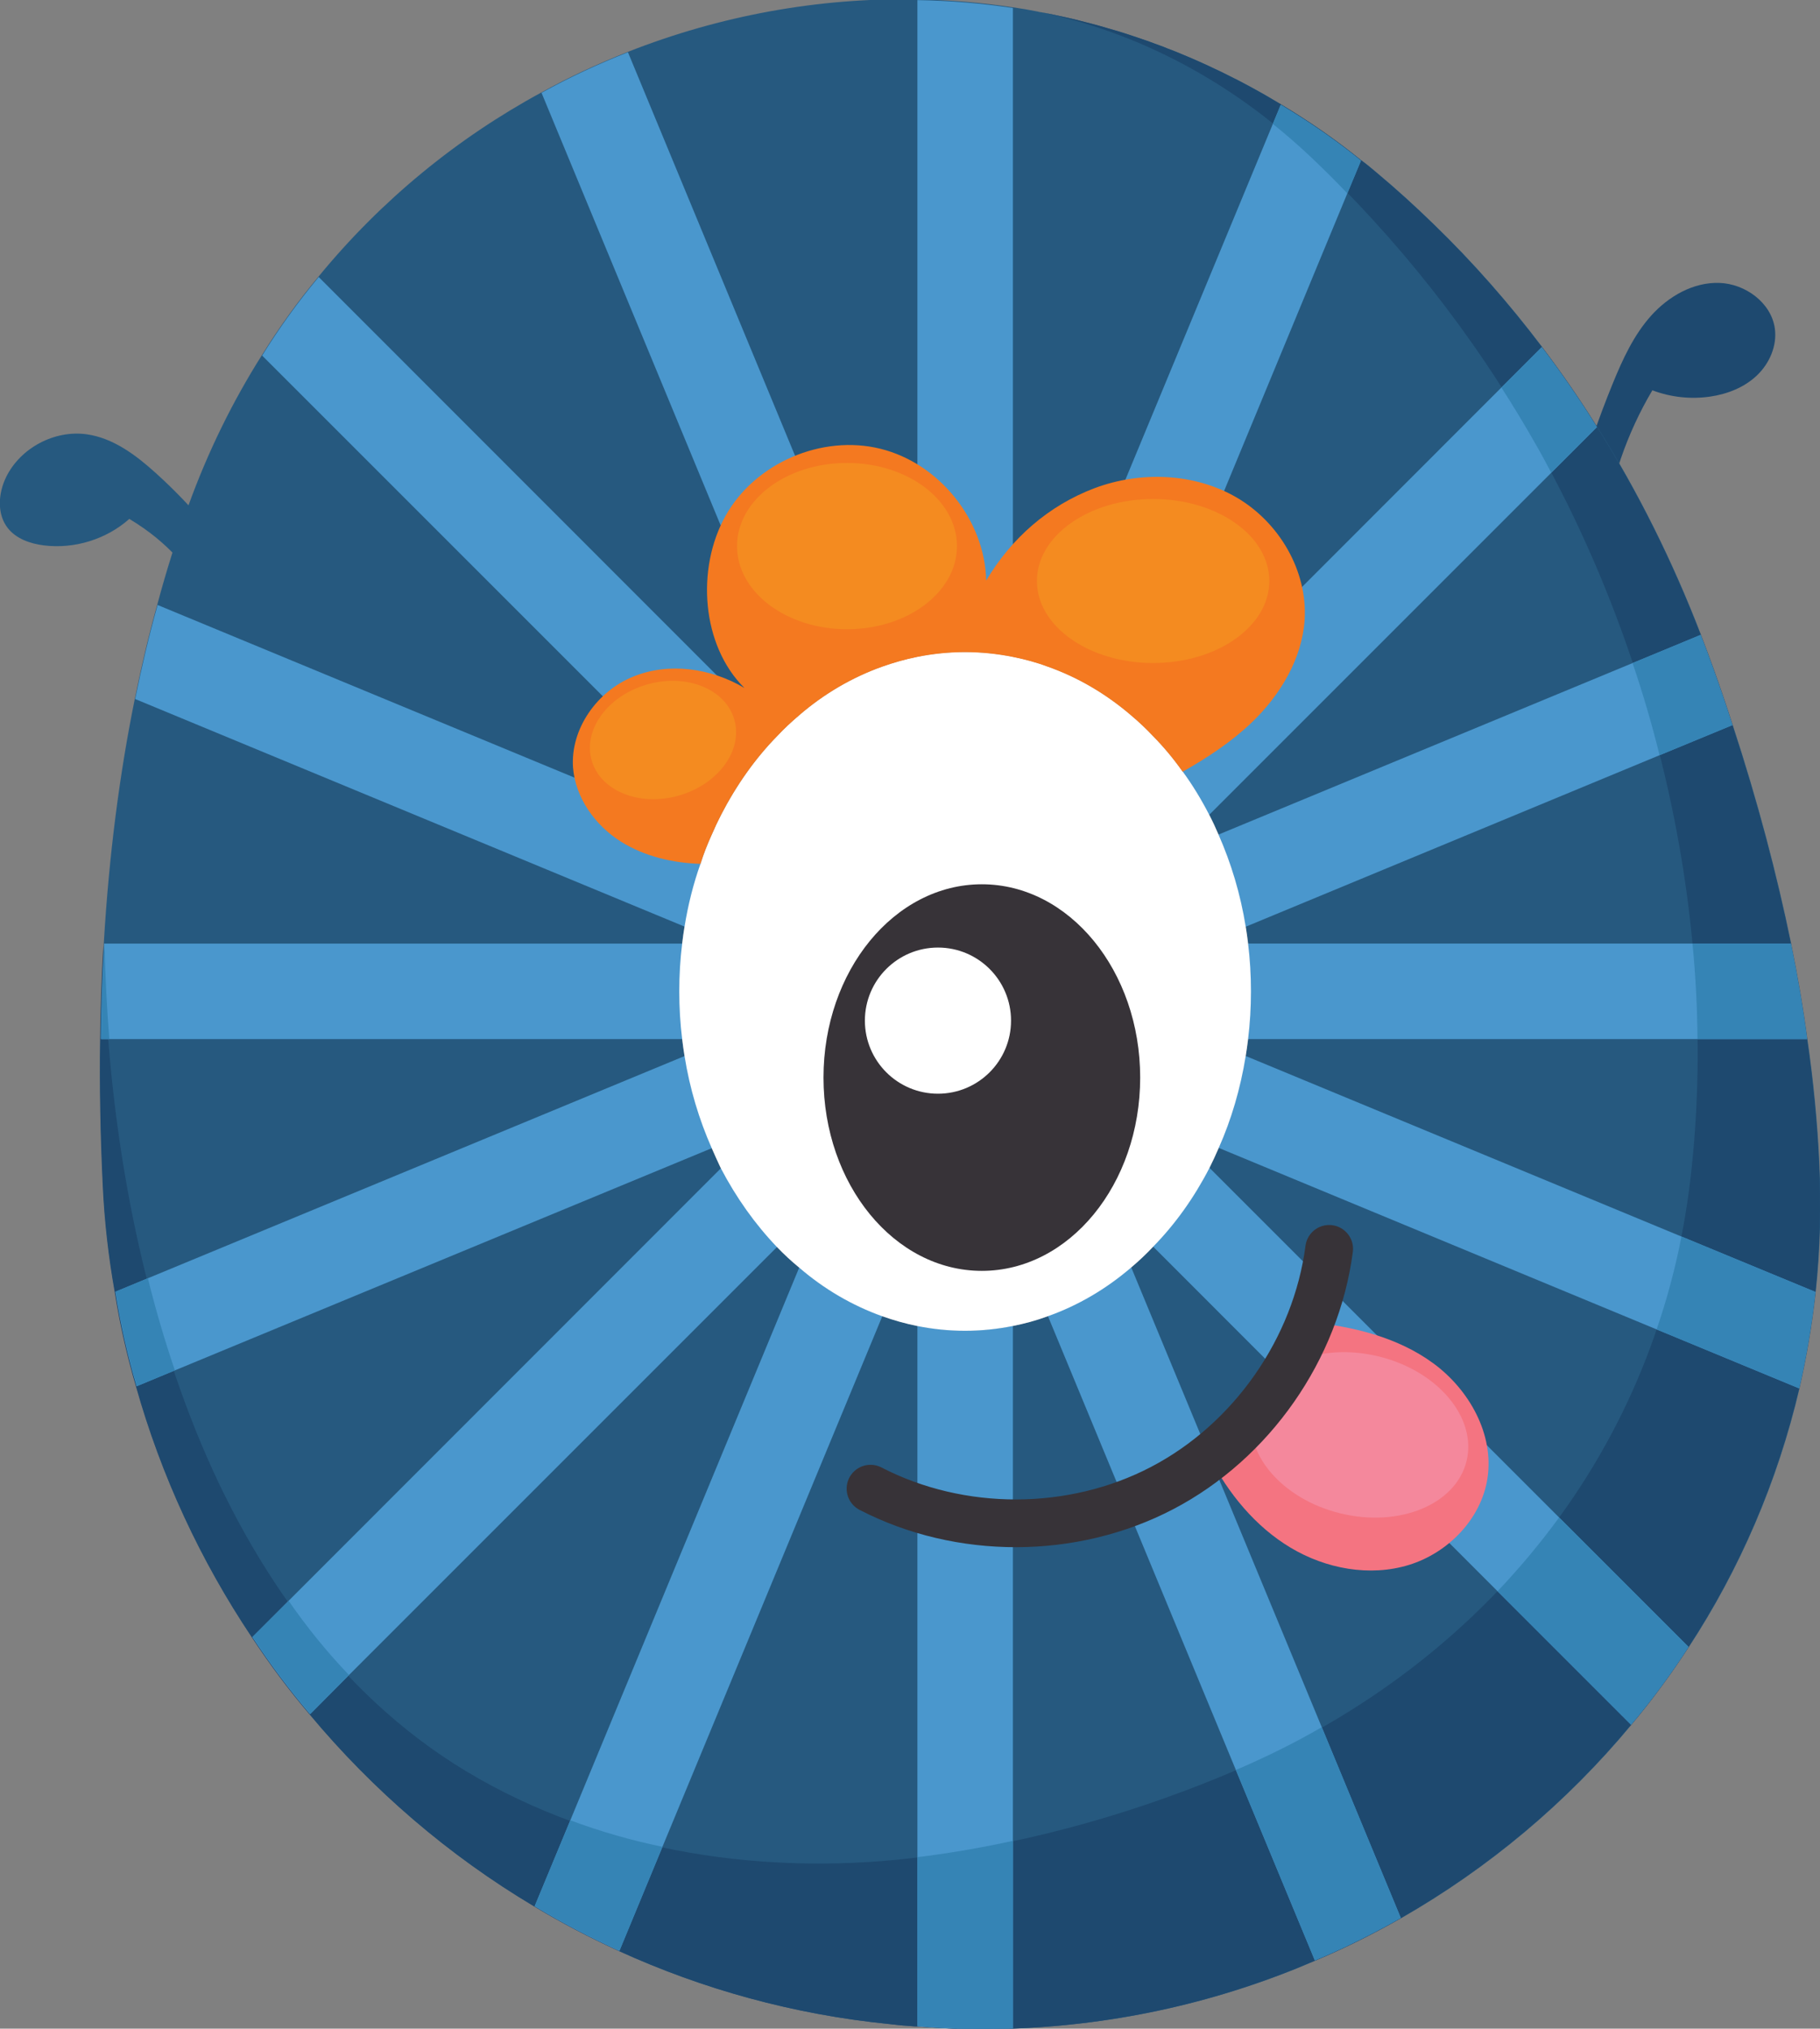 <?xml version="1.0" encoding="UTF-8" standalone="no"?>
<!-- Created with Inkscape (http://www.inkscape.org/) -->

<svg
   width="32.316mm"
   height="36.02mm"
   viewBox="0 0 32.316 36.02"
   version="1.1"
   id="svg15141"
   inkscape:version="1.1-rc (52f87abb86, 2021-05-02)"
   sodipodi:docname="0.svg"
   xmlns:inkscape="http://www.inkscape.org/namespaces/inkscape"
   xmlns:sodipodi="http://sodipodi.sourceforge.net/DTD/sodipodi-0.dtd"
   xmlns="http://www.w3.org/2000/svg"
   xmlns:svg="http://www.w3.org/2000/svg">
  <rect x="0" y="0" width="32.316" height="36.02" fill="#808080" stroke="none"/>
  <sodipodi:namedview
     id="namedview15143"
     pagecolor="#ffffff"
     bordercolor="#666666"
     borderopacity="1.0"
     objecttolerance="10.0"
     gridtolerance="10.0"
     guidetolerance="10.0"
     inkscape:pageshadow="2"
     inkscape:pageopacity="0.0"
     inkscape:pagecheckerboard="0"
     inkscape:document-units="mm"
     showgrid="false"
     fit-margin-top="0"
     fit-margin-left="0"
     fit-margin-right="0"
     fit-margin-bottom="0"
     inkscape:zoom="0.94875842"
     inkscape:cx="-521.7345"
     inkscape:cy="-253.48919"
     inkscape:window-width="3840"
     inkscape:window-height="2066"
     inkscape:window-x="2869"
     inkscape:window-y="-11"
     inkscape:window-maximized="1"
     inkscape:current-layer="layer1" />
  <defs
     id="defs15138" />
  <g
     inkscape:label="Layer 1"
     inkscape:groupmode="layer"
     id="layer1"
     transform="translate(-243.194,-215.686)">
    <g
       id="g9873"
       transform="translate(101.796,127.285)">
      <g
         id="g2274"
         transform="matrix(0.353,0,0,-0.353,145.872,98.857)">
        <path
           d="m 0,0 c -1.322,2.157 -2.955,4.124 -4.831,5.82 -1.003,0.907 -2.144,1.768 -3.482,1.956 -1.621,0.227 -3.338,-0.686 -4.055,-2.156 -0.396,-0.812 -0.471,-1.858 0.089,-2.566 0.424,-0.536 1.124,-0.778 1.802,-0.865 1.538,-0.195 3.149,0.302 4.308,1.331 2.008,-1.211 2.957,-2.468 4.694,-4.823 C -1.025,-0.854 -0.45,-0.45 0,0"
           style="fill:#26597f;fill-opacity:1;fill-rule:nonzero;stroke:none"
           id="path2276" />
      </g>
      <g
         id="g2278"
         transform="matrix(0.353,0,0,-0.353,169.351,97.221)">
        <path
           d="M 0,0 C 0.53,1.94 1.179,3.847 1.94,5.708 2.436,6.921 2.993,8.135 3.868,9.11 4.743,10.084 5.99,10.8 7.299,10.756 8.608,10.711 9.913,9.755 10.089,8.457 10.206,7.593 9.82,6.705 9.188,6.103 8.557,5.501 7.706,5.166 6.844,5.039 5.866,4.894 4.852,5.004 3.928,5.354 2.659,3.222 1.777,0.705 1.51,-1.762 0.956,-1.259 0.554,-0.503 0,0"
           style="fill:#1e496f;fill-opacity:1;fill-rule:nonzero;stroke:none"
           id="path2280" />
      </g>
      <g
         id="g2282"
         transform="matrix(0.353,0,0,-0.353,163.038,108.781)">
        <path
           d="m 0,0 c -0.144,-0.336 -0.3,-0.672 -0.468,-1.008 -0.768,-1.489 -1.717,-2.822 -2.834,-3.963 -0.347,-0.372 -0.719,-0.72 -1.104,-1.044 -1.261,-1.081 -2.665,-1.909 -4.191,-2.449 -0.576,-0.217 -1.164,-0.373 -1.764,-0.493 -0.781,-0.156 -1.585,-0.24 -2.402,-0.24 -0.816,0 -1.621,0.084 -2.401,0.24 -0.601,0.12 -1.189,0.289 -1.765,0.493 -1.512,0.54 -2.929,1.368 -4.178,2.449 -0.384,0.312 -0.756,0.66 -1.117,1.033 -1.092,1.14 -2.041,2.473 -2.821,3.961 -0.156,0.337 -0.312,0.673 -0.457,1.009 -0.636,1.441 -1.104,2.99 -1.368,4.635 -0.048,0.288 -0.084,0.564 -0.12,0.852 h -28.852 c 0.324,-4.07 0.948,-8.116 1.945,-12.042 0.204,-0.805 0.42,-1.609 0.648,-2.414 0.228,-0.744 0.456,-1.489 0.709,-2.221 0.264,-0.804 0.552,-1.597 0.852,-2.389 1.249,-3.23 2.858,-6.376 4.875,-9.209 0.648,-0.937 1.344,-1.849 2.101,-2.702 0.3,-0.348 0.612,-0.696 0.937,-1.033 1.741,-1.848 3.71,-3.481 5.919,-4.814 1.657,-0.997 3.41,-1.837 5.222,-2.497 1.513,-0.565 3.062,-1.009 4.635,-1.333 4.202,-0.901 8.585,-1.045 12.835,-0.517 0.168,0.013 0.349,0.036 0.517,0.061 0.719,0.095 1.44,0.204 2.149,0.336 0.72,0.12 1.429,0.264 2.137,0.42 3.841,0.804 7.624,2.017 11.226,3.566 0.084,0.036 0.18,0.072 0.264,0.108 0.385,0.168 0.768,0.348 1.152,0.517 0.625,0.299 1.238,0.612 1.837,0.924 0.361,0.192 0.721,0.396 1.069,0.6 3.314,1.873 6.292,4.179 8.849,6.844 0.324,0.336 0.637,0.684 0.948,1.032 0.757,0.865 1.477,1.753 2.15,2.678 2.089,2.869 3.746,6.039 4.91,9.473 z m -26.99,10.278 c 0.036,0.288 0.072,0.576 0.12,0.852 0.264,1.645 0.732,3.194 1.368,4.635 0.145,0.336 0.301,0.672 0.469,0.996 0.768,1.489 1.717,2.834 2.821,3.963 0.349,0.372 0.721,0.72 1.105,1.044 1.249,1.081 2.666,1.909 4.178,2.449 0.576,0.204 1.164,0.372 1.765,0.492 0.78,0.157 1.585,0.241 2.401,0.241 0.817,0 1.621,-0.084 2.402,-0.241 0.6,-0.12 1.188,-0.275 1.764,-0.492 1.526,-0.54 2.93,-1.368 4.191,-2.449 0.385,-0.324 0.757,-0.672 1.104,-1.044 1.105,-1.129 2.054,-2.474 2.823,-3.963 0.167,-0.324 0.324,-0.66 0.467,-0.996 C 0.625,14.324 1.093,12.775 1.357,11.13 1.405,10.854 1.441,10.566 1.478,10.278 1.573,9.497 1.621,8.693 1.621,7.876 1.621,7.06 1.573,6.255 1.478,5.475 1.441,5.187 1.405,4.911 1.357,4.623 1.093,2.99 0.637,1.429 0,0 -0.144,-0.336 -0.3,-0.672 -0.468,-1.008 -1.236,-2.497 -2.185,-3.83 -3.302,-4.971 c -0.347,-0.372 -0.719,-0.72 -1.104,-1.044 -1.261,-1.081 -2.665,-1.909 -4.191,-2.449 -0.576,-0.217 -1.164,-0.373 -1.764,-0.493 -0.781,-0.156 -1.585,-0.24 -2.402,-0.24 -0.816,0 -1.621,0.084 -2.401,0.24 -0.601,0.12 -1.189,0.289 -1.765,0.493 -1.512,0.54 -2.929,1.368 -4.178,2.449 -0.384,0.312 -0.756,0.66 -1.117,1.033 -1.092,1.14 -2.041,2.473 -2.821,3.961 -0.156,0.337 -0.312,0.673 -0.457,1.009 -0.636,1.441 -1.104,2.99 -1.368,4.635 -0.048,0.288 -0.084,0.564 -0.12,0.852 -0.097,0.78 -0.145,1.585 -0.145,2.401 0,0.817 0.048,1.621 0.145,2.402 M 30.209,-0.708 c -0.096,1.981 -0.288,4.034 -0.601,6.183 -0.204,1.549 -0.48,3.158 -0.816,4.803 -0.708,3.446 -1.669,7.119 -2.941,10.998 -0.289,0.9 -0.601,1.825 -0.937,2.761 -0.216,0.601 -0.433,1.189 -0.66,1.777 -1.405,3.65 -3.146,7.168 -5.223,10.458 -0.865,1.381 -1.789,2.726 -2.774,4.022 -1.645,2.173 -3.457,4.239 -5.427,6.147 -0.912,0.889 -1.873,1.766 -2.893,2.618 -0.252,0.216 -0.516,0.432 -0.781,0.624 -1.297,1.057 -2.653,1.982 -4.034,2.81 -0.48,0.288 -0.973,0.576 -1.465,0.84 -0.312,0.168 -0.612,0.336 -0.925,0.48 -0.395,0.205 -0.792,0.397 -1.188,0.577 -0.372,0.18 -0.756,0.348 -1.129,0.504 -0.336,0.144 -0.672,0.288 -1.02,0.408 -0.121,0.06 -0.24,0.109 -0.36,0.144 -0.444,0.169 -0.889,0.325 -1.333,0.469 l -0.216,0.072 c -0.337,0.12 -0.684,0.216 -1.033,0.312 -0.384,0.12 -0.756,0.228 -1.14,0.312 -0.132,0.036 -0.252,0.072 -0.384,0.108 -0.301,0.072 -0.601,0.144 -0.901,0.204 -0.36,0.084 -0.732,0.157 -1.092,0.216 -0.012,0.012 -0.025,0.012 -0.037,0.012 -0.42,0.084 -0.84,0.157 -1.26,0.217 -1.597,0.239 -3.194,0.372 -4.803,0.396 -4.971,0.096 -9.93,-0.817 -14.564,-2.642 -1.489,-0.588 -2.942,-1.26 -4.346,-2.041 -4.227,-2.293 -8.057,-5.415 -11.214,-9.269 -1.033,-1.237 -1.982,-2.557 -2.846,-3.95 -1.465,-2.318 -2.714,-4.851 -3.698,-7.576 -0.564,-1.561 -1.093,-3.218 -1.561,-4.971 -0.42,-1.501 -0.793,-3.074 -1.128,-4.731 -0.757,-3.722 -1.297,-7.816 -1.561,-12.306 v -0.109 c -0.097,-1.512 -0.145,-3.073 -0.168,-4.694 -0.036,-2.353 0.012,-4.814 0.132,-7.372 0.084,-1.813 0.288,-3.59 0.6,-5.343 0.252,-1.609 0.613,-3.206 1.069,-4.755 1.272,-4.526 3.254,-8.776 5.823,-12.618 0.889,-1.345 1.849,-2.642 2.905,-3.879 3.182,-3.818 7,-7.107 11.298,-9.665 1.369,-0.828 2.798,-1.573 4.263,-2.245 4.214,-1.921 8.789,-3.194 13.603,-3.674 0.384,-0.049 0.769,-0.084 1.153,-0.108 0.084,-0.012 0.156,-0.012 0.24,-0.012 1.621,-0.133 3.229,-0.168 4.803,-0.108 5.367,0.192 10.494,1.381 15.2,3.41 1.489,0.624 2.93,1.345 4.322,2.137 4.431,2.533 8.357,5.835 11.587,9.725 1.044,1.237 2.005,2.546 2.894,3.914 2.569,3.927 4.465,8.309 5.57,13.015 0.36,1.585 0.637,3.194 0.817,4.851 0.228,2.126 0.288,4.322 0.18,6.544"
           style="fill:#26597f;fill-opacity:1;fill-rule:nonzero;stroke:none"
           id="path2284" />
      </g>
      <g
         id="g2286"
         transform="matrix(0.353,0,0,-0.353,173.632,111.34)">
        <path
           d="m 0,0 c -0.181,-1.657 -0.457,-3.266 -0.817,-4.851 -1.105,-4.706 -3.001,-9.088 -5.571,-13.015 -0.888,-1.368 -1.849,-2.677 -2.893,-3.914 -3.231,-3.89 -7.156,-7.192 -11.587,-9.725 -1.393,-0.792 -2.833,-1.513 -4.322,-2.137 -4.706,-2.029 -9.833,-3.218 -15.201,-3.41 -1.573,-0.06 -3.181,-0.025 -4.802,0.108 -0.084,0 -0.157,0 -0.241,0.012 -0.383,0.024 -0.768,0.059 -1.152,0.108 -4.814,0.48 -9.39,1.753 -13.603,3.674 -1.465,0.672 -2.894,1.417 -4.263,2.245 -4.298,2.558 -8.116,5.847 -11.298,9.665 -1.057,1.237 -2.017,2.534 -2.905,3.879 -2.57,3.841 -4.551,8.092 -5.824,12.618 -0.456,1.549 -0.816,3.146 -1.068,4.755 -0.312,1.753 -0.516,3.53 -0.6,5.343 -0.121,2.558 -0.168,5.019 -0.132,7.372 0.023,1.621 0.071,3.182 0.168,4.694 0.191,-8.128 1.5,-16.268 4.394,-23.76 2.749,-7.108 7.216,-13.772 13.831,-17.758 6.892,-4.154 15.309,-5.355 23.209,-4.286 5.415,0.732 10.758,2.257 15.777,4.43 12.415,5.391 21.047,16.077 22.62,29.68 1.465,12.607 -1.62,26.079 -7.876,37.077 -3.026,5.33 -6.868,10.193 -11.323,14.395 -3.818,3.602 -8.524,6.172 -13.651,7.204 4.214,-0.78 8.345,-2.305 12.223,-4.658 1.381,-0.828 2.737,-1.753 4.034,-2.81 0.265,-0.192 0.528,-0.408 0.78,-0.624 1.021,-0.853 1.982,-1.729 2.894,-2.618 1.97,-1.908 3.782,-3.974 5.427,-6.147 0.985,-1.296 1.909,-2.641 2.774,-4.022 2.077,-3.29 3.817,-6.808 5.223,-10.458 0.227,-0.588 0.444,-1.176 0.66,-1.777 0.336,-0.936 0.648,-1.861 0.936,-2.761 1.273,-3.879 2.234,-7.552 2.942,-10.998 0.336,-1.645 0.612,-3.254 0.816,-4.803 C -0.108,10.578 0.084,8.525 0.18,6.543 0.288,4.322 0.228,2.125 0,0"
           style="fill:#1e496f;fill-opacity:1;fill-rule:nonzero;stroke:none"
           id="path2288" />
      </g>
      <g
         id="g2290"
         transform="matrix(0.353,0,0,-0.353,157.066,100.238)">
        <path
           d="m 0,0 c -1.513,-0.54 -2.93,-1.369 -4.179,-2.449 l -12.967,31.313 c 1.405,0.781 2.858,1.453 4.347,2.041 z"
           style="fill:#4a97cd;fill-opacity:1;fill-rule:nonzero;stroke:none"
           id="path2292" />
      </g>
      <g
         id="g2294"
         transform="matrix(0.353,0,0,-0.353,153.466,106.003)">
        <path
           d="m 0,0 c 0,-0.816 0.048,-1.621 0.145,-2.401 h -29.26 c 0.023,1.621 0.071,3.181 0.168,4.694 V 2.401 H 0.145 C 0.048,1.621 0,0.816 0,0"
           style="fill:#4a97cd;fill-opacity:1;fill-rule:nonzero;stroke:none"
           id="path2296" />
      </g>
      <g
         id="g2298"
         transform="matrix(0.353,0,0,-0.353,154.042,108.785)">
        <path
           d="m 0,0 -27.038,-11.19 -1.909,-0.793 c -0.456,1.549 -0.817,3.146 -1.069,4.755 l 1.62,0.672 27.028,11.19 C -1.104,2.989 -0.636,1.44 0,0"
           style="fill:#4a97cd;fill-opacity:1;fill-rule:nonzero;stroke:none"
           id="path2300" />
      </g>
      <g
         id="g2302"
         transform="matrix(0.353,0,0,-0.353,154.042,103.22)">
        <path
           d="M 0,0 C -0.636,-1.441 -1.104,-2.99 -1.368,-4.634 L -29.02,6.82 c 0.336,1.657 0.708,3.23 1.129,4.73 z"
           style="fill:#4a97cd;fill-opacity:1;fill-rule:nonzero;stroke:none"
           id="path2304" />
      </g>
      <g
         id="g2306"
         transform="matrix(0.353,0,0,-0.353,155.198,110.539)">
        <path
           d="m 0,0 -21.552,-21.552 -1.945,-1.957 c -1.057,1.237 -2.017,2.533 -2.905,3.878 l 1.812,1.813 21.769,21.78 C -2.041,2.473 -1.093,1.141 0,0"
           style="fill:#4a97cd;fill-opacity:1;fill-rule:nonzero;stroke:none"
           id="path2308" />
      </g>
      <g
         id="g2310"
         transform="matrix(0.353,0,0,-0.353,155.203,101.47)">
        <path
           d="m 0,0 c -1.104,-1.129 -2.053,-2.474 -2.821,-3.962 l -23.101,23.1 c 0.864,1.393 1.813,2.714 2.846,3.95 z"
           style="fill:#4a97cd;fill-opacity:1;fill-rule:nonzero;stroke:none"
           id="path2312" />
      </g>
      <g
         id="g2314"
         transform="matrix(0.353,0,0,-0.353,157.066,111.767)">
        <path
           d="m 0,0 -11.07,-26.715 -2.161,-5.222 c -1.465,0.671 -2.894,1.416 -4.263,2.245 l 1.789,4.31 11.526,27.831 C -2.93,1.369 -1.513,0.54 0,0"
           style="fill:#4a97cd;fill-opacity:1;fill-rule:nonzero;stroke:none"
           id="path2316" />
      </g>
      <g
         id="g2318"
         transform="matrix(0.353,0,0,-0.353,159.383,88.543)">
        <path
           d="m 0,0 v -32.658 c -0.78,0.156 -1.585,0.24 -2.401,0.24 -0.817,0 -1.621,-0.084 -2.402,-0.24 V 0.396 C -3.193,0.372 -1.597,0.24 0,0"
           style="fill:#4a97cd;fill-opacity:1;fill-rule:nonzero;stroke:none"
           id="path2320" />
      </g>
      <g
         id="g2322"
         transform="matrix(0.353,0,0,-0.353,159.383,111.941)">
        <path
           d="m 0,0 v -35.347 c -1.573,-0.06 -3.182,-0.025 -4.803,0.108 V 0 c 0.781,-0.156 1.585,-0.24 2.402,-0.24 0.816,0 1.621,0.084 2.401,0.24"
           style="fill:#4a97cd;fill-opacity:1;fill-rule:nonzero;stroke:none"
           id="path2324" />
      </g>
      <g
         id="g2326"
         transform="matrix(0.353,0,0,-0.353,165.563,91.254)">
        <path
           d="m 0,0 -0.685,-1.645 -10.878,-26.27 c -1.26,1.081 -2.665,1.909 -4.19,2.449 L -4.431,1.849 -4.034,2.81 C -2.653,1.981 -1.297,1.057 0,0"
           style="fill:#4a97cd;fill-opacity:1;fill-rule:nonzero;stroke:none"
           id="path2328" />
      </g>
      <g
         id="g2330"
         transform="matrix(0.353,0,0,-0.353,166.27,122.454)">
        <path
           d="m 0,0 c -1.393,-0.792 -2.833,-1.513 -4.322,-2.137 l -3.974,9.581 -9.462,22.849 c 1.526,0.54 2.93,1.369 4.191,2.449 L -3.974,9.593 Z"
           style="fill:#4a97cd;fill-opacity:1;fill-rule:nonzero;stroke:none"
           id="path2332" />
      </g>
      <g
         id="g2334"
         transform="matrix(0.353,0,0,-0.353,169.752,95.985)">
        <path
           d="m 0,0 -19.511,-19.511 c -0.768,1.489 -1.718,2.834 -2.822,3.963 l 17.53,17.541 2.029,2.029 C -1.789,2.726 -0.865,1.381 0,0"
           style="fill:#4a97cd;fill-opacity:1;fill-rule:nonzero;stroke:none"
           id="path2336" />
      </g>
      <g
         id="g2338"
         transform="matrix(0.353,0,0,-0.353,171.379,117.642)">
        <path
           d="m 0,0 c -0.889,-1.369 -1.85,-2.677 -2.894,-3.914 l -6.711,6.711 -17.338,17.35 c 1.117,1.141 2.065,2.474 2.834,3.962 L -6.508,6.508 Z"
           style="fill:#4a97cd;fill-opacity:1;fill-rule:nonzero;stroke:none"
           id="path2340" />
      </g>
      <g
         id="g2342"
         transform="matrix(0.353,0,0,-0.353,172.158,101.276)">
        <path
           d="m 0,0 -3.662,-1.513 -20.831,-8.633 c -0.265,1.645 -0.733,3.194 -1.369,4.635 l 20.843,8.633 3.422,1.417 C -1.369,3.95 -1.152,3.362 -0.937,2.761 -0.601,1.825 -0.288,0.9 0,0"
           style="fill:#4a97cd;fill-opacity:1;fill-rule:nonzero;stroke:none"
           id="path2344" />
      </g>
      <g
         id="g2346"
         transform="matrix(0.353,0,0,-0.353,173.632,111.34)">
        <path
           d="m 0,0 c -0.181,-1.657 -0.457,-3.266 -0.817,-4.851 l -7.168,2.966 -22.044,9.137 c 0.636,1.429 1.092,2.99 1.357,4.623 L -6.736,2.786 Z"
           style="fill:#4a97cd;fill-opacity:1;fill-rule:nonzero;stroke:none"
           id="path2348" />
      </g>
      <g
         id="g2350"
         transform="matrix(0.353,0,0,-0.353,173.484,106.85)">
        <path
           d="m 0,0 h -28.131 c 0.096,0.78 0.144,1.585 0.144,2.401 0,0.817 -0.048,1.621 -0.144,2.402 H -0.816 C -0.48,3.158 -0.204,1.549 0,0"
           style="fill:#4a97cd;fill-opacity:1;fill-rule:nonzero;stroke:none"
           id="path2352" />
      </g>
      <g
         id="g2354"
         transform="matrix(0.353,0,0,-0.353,165.563,91.254)">
        <path
           d="m 0,0 -0.685,-1.645 c -0.612,0.649 -1.26,1.285 -1.92,1.909 -0.588,0.553 -1.201,1.081 -1.826,1.585 L -4.034,2.81 C -2.653,1.981 -1.297,1.057 0,0"
           style="fill:#3584b5;fill-opacity:1;fill-rule:nonzero;stroke:none"
           id="path2356" />
      </g>
      <g
         id="g2358"
         transform="matrix(0.353,0,0,-0.353,169.752,95.985)">
        <path
           d="m 0,0 -2.294,-2.293 c -0.276,0.528 -0.564,1.056 -0.864,1.573 -0.529,0.924 -1.069,1.824 -1.645,2.713 l 2.029,2.029 C -1.789,2.726 -0.865,1.381 0,0"
           style="fill:#3584b5;fill-opacity:1;fill-rule:nonzero;stroke:none"
           id="path2360" />
      </g>
      <g
         id="g2362"
         transform="matrix(0.353,0,0,-0.353,172.158,101.276)">
        <path
           d="m 0,0 -3.662,-1.513 c -0.384,1.561 -0.841,3.11 -1.357,4.635 l 3.422,1.417 C -1.369,3.95 -1.152,3.362 -0.937,2.761 -0.601,1.825 -0.288,0.9 0,0"
           style="fill:#3584b5;fill-opacity:1;fill-rule:nonzero;stroke:none"
           id="path2364" />
      </g>
      <g
         id="g2366"
         transform="matrix(0.353,0,0,-0.353,173.484,106.85)">
        <path
           d="m 0,0 h -5.511 c -0.011,1.597 -0.095,3.206 -0.252,4.803 h 4.947 C -0.48,3.158 -0.204,1.549 0,0"
           style="fill:#3584b5;fill-opacity:1;fill-rule:nonzero;stroke:none"
           id="path2368" />
      </g>
      <g
         id="g2370"
         transform="matrix(0.353,0,0,-0.353,143.254,105.194)">
        <path
           d="M 0,0 C 0.036,-1.561 0.12,-3.133 0.24,-4.694 H -0.168 C -0.145,-3.073 -0.097,-1.513 0,0"
           style="fill:#3584b5;fill-opacity:1;fill-rule:nonzero;stroke:none"
           id="path2372" />
      </g>
      <g
         id="g2374"
         transform="matrix(0.353,0,0,-0.353,144.503,112.733)">
        <path
           d="m 0,0 -1.909,-0.792 c -0.456,1.548 -0.817,3.146 -1.069,4.754 l 1.621,0.673 C -0.973,3.074 -0.517,1.525 0,0"
           style="fill:#3584b5;fill-opacity:1;fill-rule:nonzero;stroke:none"
           id="path2376" />
      </g>
      <g
         id="g2378"
         transform="matrix(0.353,0,0,-0.353,147.595,118.142)">
        <path
           d="m 0,0 -1.945,-1.957 c -1.057,1.237 -2.017,2.534 -2.906,3.878 l 1.813,1.813 C -2.125,2.414 -1.117,1.165 0,0"
           style="fill:#3584b5;fill-opacity:1;fill-rule:nonzero;stroke:none"
           id="path2380" />
      </g>
      <g
         id="g2382"
         transform="matrix(0.353,0,0,-0.353,153.161,121.192)">
        <path
           d="m 0,0 -2.161,-5.223 c -1.465,0.672 -2.894,1.417 -4.263,2.245 l 1.789,4.311 C -3.122,0.769 -1.573,0.324 0,0"
           style="fill:#3584b5;fill-opacity:1;fill-rule:nonzero;stroke:none"
           id="path2384" />
      </g>
      <g
         id="g2386"
         transform="matrix(0.353,0,0,-0.353,159.383,121.086)">
        <path
           d="m 0,0 v -9.425 c -1.573,-0.059 -3.182,-0.024 -4.803,0.109 v 8.5 c 0.168,0.012 0.349,0.036 0.517,0.06 C -2.846,-0.563 -1.417,-0.312 0,0"
           style="fill:#3584b5;fill-opacity:1;fill-rule:nonzero;stroke:none"
           id="path2388" />
      </g>
      <g
         id="g2390"
         transform="matrix(0.353,0,0,-0.353,166.27,122.454)">
        <path
           d="m 0,0 c -1.393,-0.792 -2.833,-1.513 -4.322,-2.137 l -3.974,9.581 c 0.084,0.036 0.18,0.072 0.264,0.108 1.405,0.613 2.761,1.285 4.058,2.041 z"
           style="fill:#3584b5;fill-opacity:1;fill-rule:nonzero;stroke:none"
           id="path2392" />
      </g>
      <g
         id="g2394"
         transform="matrix(0.353,0,0,-0.353,171.379,117.642)">
        <path
           d="m 0,0 c -0.889,-1.369 -1.85,-2.677 -2.894,-3.914 l -6.711,6.711 c 1.116,1.177 2.149,2.414 3.097,3.711 z"
           style="fill:#3584b5;fill-opacity:1;fill-rule:nonzero;stroke:none"
           id="path2396" />
      </g>
      <g
         id="g2398"
         transform="matrix(0.353,0,0,-0.353,173.632,111.34)">
        <path
           d="m 0,0 c -0.181,-1.657 -0.457,-3.266 -0.817,-4.851 l -7.168,2.966 c 0.516,1.513 0.937,3.062 1.249,4.671 z"
           style="fill:#3584b5;fill-opacity:1;fill-rule:nonzero;stroke:none"
           id="path2400" />
      </g>
      <g
         id="g2402"
         transform="matrix(0.353,0,0,-0.353,163.61,106.003)">
        <path
           d="m 0,0 c 0,-0.816 -0.048,-1.621 -0.144,-2.401 -0.036,-0.288 -0.072,-0.565 -0.12,-0.853 -0.264,-1.633 -0.72,-3.194 -1.357,-4.622 -0.144,-0.336 -0.3,-0.673 -0.468,-1.009 -0.768,-1.489 -1.717,-2.822 -2.834,-3.962 -0.348,-0.372 -0.72,-0.72 -1.104,-1.045 -1.261,-1.08 -2.665,-1.909 -4.191,-2.449 -0.576,-0.216 -1.164,-0.372 -1.764,-0.492 -0.781,-0.156 -1.585,-0.24 -2.402,-0.24 -0.816,0 -1.621,0.084 -2.401,0.24 -0.601,0.12 -1.189,0.288 -1.765,0.492 -1.512,0.54 -2.929,1.369 -4.179,2.449 -0.383,0.312 -0.755,0.661 -1.116,1.033 -1.092,1.141 -2.041,2.473 -2.821,3.962 -0.156,0.336 -0.313,0.672 -0.457,1.009 -0.636,1.44 -1.105,2.989 -1.368,4.634 -0.048,0.288 -0.084,0.565 -0.12,0.853 -0.097,0.78 -0.145,1.585 -0.145,2.401 0,0.816 0.048,1.621 0.145,2.401 0.036,0.288 0.072,0.577 0.12,0.853 0.179,1.104 0.444,2.161 0.804,3.169 0.156,0.505 0.348,0.985 0.564,1.465 0.144,0.337 0.301,0.673 0.469,0.997 0.768,1.489 1.717,2.833 2.821,3.962 0.349,0.372 0.721,0.72 1.104,1.045 1.25,1.08 2.667,1.909 4.179,2.449 0.576,0.204 1.164,0.372 1.765,0.492 0.78,0.156 1.585,0.24 2.401,0.24 0.817,0 1.621,-0.084 2.402,-0.24 0.6,-0.12 1.188,-0.276 1.764,-0.492 1.526,-0.54 2.93,-1.369 4.191,-2.449 0.384,-0.325 0.756,-0.673 1.104,-1.045 0.541,-0.552 1.033,-1.14 1.489,-1.789 0.493,-0.672 0.937,-1.405 1.333,-2.173 0.168,-0.324 0.325,-0.66 0.468,-0.997 0.637,-1.441 1.105,-2.99 1.369,-4.634 C -0.216,2.978 -0.18,2.689 -0.144,2.401 -0.048,1.621 0,0.816 0,0"
           style="fill:#ffffff;fill-opacity:1;fill-rule:nonzero;stroke:none"
           id="path2404" />
      </g>
      <g
         id="g2406"
         transform="matrix(0.353,0,0,-0.353,161.643,107.534)">
        <path
           d="m 0,0 c 0,-5.369 -3.566,-9.722 -7.965,-9.722 -4.398,0 -7.964,4.353 -7.964,9.722 0,5.37 3.566,9.723 7.964,9.723 C -3.566,9.723 0,5.37 0,0"
           style="fill:#373338;fill-opacity:1;fill-rule:nonzero;stroke:none"
           id="path2408" />
      </g>
      <g
         id="g2410"
         transform="matrix(0.353,0,0,-0.353,159.35,106.523)">
        <path
           d="m 0,0 c 0,-2.03 -1.646,-3.675 -3.675,-3.675 -2.03,0 -3.676,1.645 -3.676,3.675 0,2.03 1.646,3.676 3.676,3.676 C -1.646,3.676 0,2.03 0,0"
           style="fill:#ffffff;fill-opacity:1;fill-rule:nonzero;stroke:none"
           id="path2412" />
      </g>
      <g
         id="g2414"
         transform="matrix(0.353,0,0,-0.353,164.629,111.872)">
        <path
           d="m 0,0 c 2.226,-0.223 4.49,-0.763 6.292,-2.088 1.803,-1.325 3.056,-3.564 2.719,-5.775 -0.313,-2.044 -1.974,-3.752 -3.949,-4.36 -1.977,-0.608 -4.187,-0.194 -5.959,0.869 -1.774,1.063 -3.133,2.729 -4.078,4.567 C -2.121,-5.826 -0.801,-2.903 0,0"
           style="fill:#f47481;fill-opacity:1;fill-rule:nonzero;stroke:none"
           id="path2416" />
      </g>
      <g
         id="g2418"
         transform="matrix(0.353,0,0,-0.353,167.438,114.343)">
        <path
           d="m 0,0 c -0.533,-2.18 -3.375,-3.357 -6.348,-2.63 -2.971,0.726 -4.949,3.083 -4.416,5.263 0.534,2.179 3.375,3.357 6.347,2.63 C -1.444,4.536 0.533,2.18 0,0"
           style="fill:#f4889c;fill-opacity:1;fill-rule:nonzero;stroke:none"
           id="path2420" />
      </g>
      <g
         id="g2422"
         transform="matrix(0.353,0,0,-0.353,156.855,114.833)">
        <path
           d="m 0,0 c 4.515,-2.335 10.167,-2.323 14.671,0.032 4.505,2.355 7.74,6.989 8.399,12.03"
           style="fill:none;stroke:#373338;stroke-width:2.401;stroke-linecap:round;stroke-linejoin:round;stroke-miterlimit:10;stroke-dasharray:none;stroke-opacity:1"
           id="path2424" />
      </g>
      <g
         id="g2426"
         transform="matrix(0.353,0,0,-0.353,164.563,99.408)">
        <path
           d="m 0,0 c -0.132,-1.969 -1.236,-3.794 -2.665,-5.163 -1.032,-0.984 -2.222,-1.765 -3.47,-2.473 -0.456,0.648 -0.948,1.237 -1.489,1.789 -0.348,0.372 -0.72,0.72 -1.105,1.044 -1.26,1.081 -2.665,1.909 -4.19,2.449 -0.576,0.217 -1.164,0.373 -1.765,0.493 -0.78,0.156 -1.585,0.24 -2.401,0.24 -0.816,0 -1.621,-0.084 -2.401,-0.24 -0.601,-0.12 -1.189,-0.288 -1.765,-0.493 -1.513,-0.54 -2.93,-1.368 -4.179,-2.449 -0.383,-0.324 -0.756,-0.672 -1.104,-1.044 -1.105,-1.129 -2.053,-2.474 -2.821,-3.963 -0.168,-0.324 -0.325,-0.66 -0.469,-0.996 -0.216,-0.48 -0.408,-0.961 -0.565,-1.465 -1.404,0.048 -2.808,0.373 -3.998,1.117 -1.296,0.816 -2.293,2.197 -2.413,3.734 -0.132,1.945 1.213,3.83 3.014,4.562 1.801,0.745 3.926,0.433 5.607,-0.564 -2.161,2.137 -2.437,6.003 -0.949,8.657 1.478,2.653 4.839,4.106 7.793,3.373 2.953,-0.732 5.247,-3.577 5.318,-6.627 1.261,2.125 3.134,3.77 5.452,4.646 2.305,0.865 5.018,0.769 7.143,-0.468 C -1.284,4.911 0.156,2.473 0,0"
           style="fill:#f47920;fill-opacity:1;fill-rule:nonzero;stroke:none"
           id="path2428" />
      </g>
      <g
         id="g2430"
         transform="matrix(0.353,0,0,-0.353,163.936,98.717)">
        <path
           d="m 0,0 c 0,-2.278 -2.616,-4.125 -5.845,-4.125 -3.227,0 -5.844,1.847 -5.844,4.125 0,2.278 2.617,4.125 5.844,4.125 C -2.616,4.125 0,2.278 0,0"
           style="fill:#f48b20;fill-opacity:1;fill-rule:nonzero;stroke:none"
           id="path2432" />
      </g>
      <g
         id="g2434"
         transform="matrix(0.353,0,0,-0.353,158.39,98.097)">
        <path
           d="m 0,0 c 0,-2.31 -2.477,-4.182 -5.532,-4.182 -3.055,0 -5.531,1.872 -5.531,4.182 0,2.31 2.476,4.182 5.531,4.182 C -2.477,4.182 0,2.31 0,0"
           style="fill:#f48b20;fill-opacity:1;fill-rule:nonzero;stroke:none"
           id="path2436" />
      </g>
      <g
         id="g2438"
         transform="matrix(0.353,0,0,-0.353,154.437,101.179)">
        <path
           d="m 0,0 c 0.44,-1.543 -0.809,-3.253 -2.791,-3.818 -1.982,-0.566 -3.945,0.227 -4.386,1.77 -0.44,1.544 0.81,3.253 2.791,3.819 C -2.403,2.336 -0.439,1.543 0,0"
           style="fill:#f48b20;fill-opacity:1;fill-rule:nonzero;stroke:none"
           id="path2440" />
      </g>
    </g>
  </g>
</svg>
